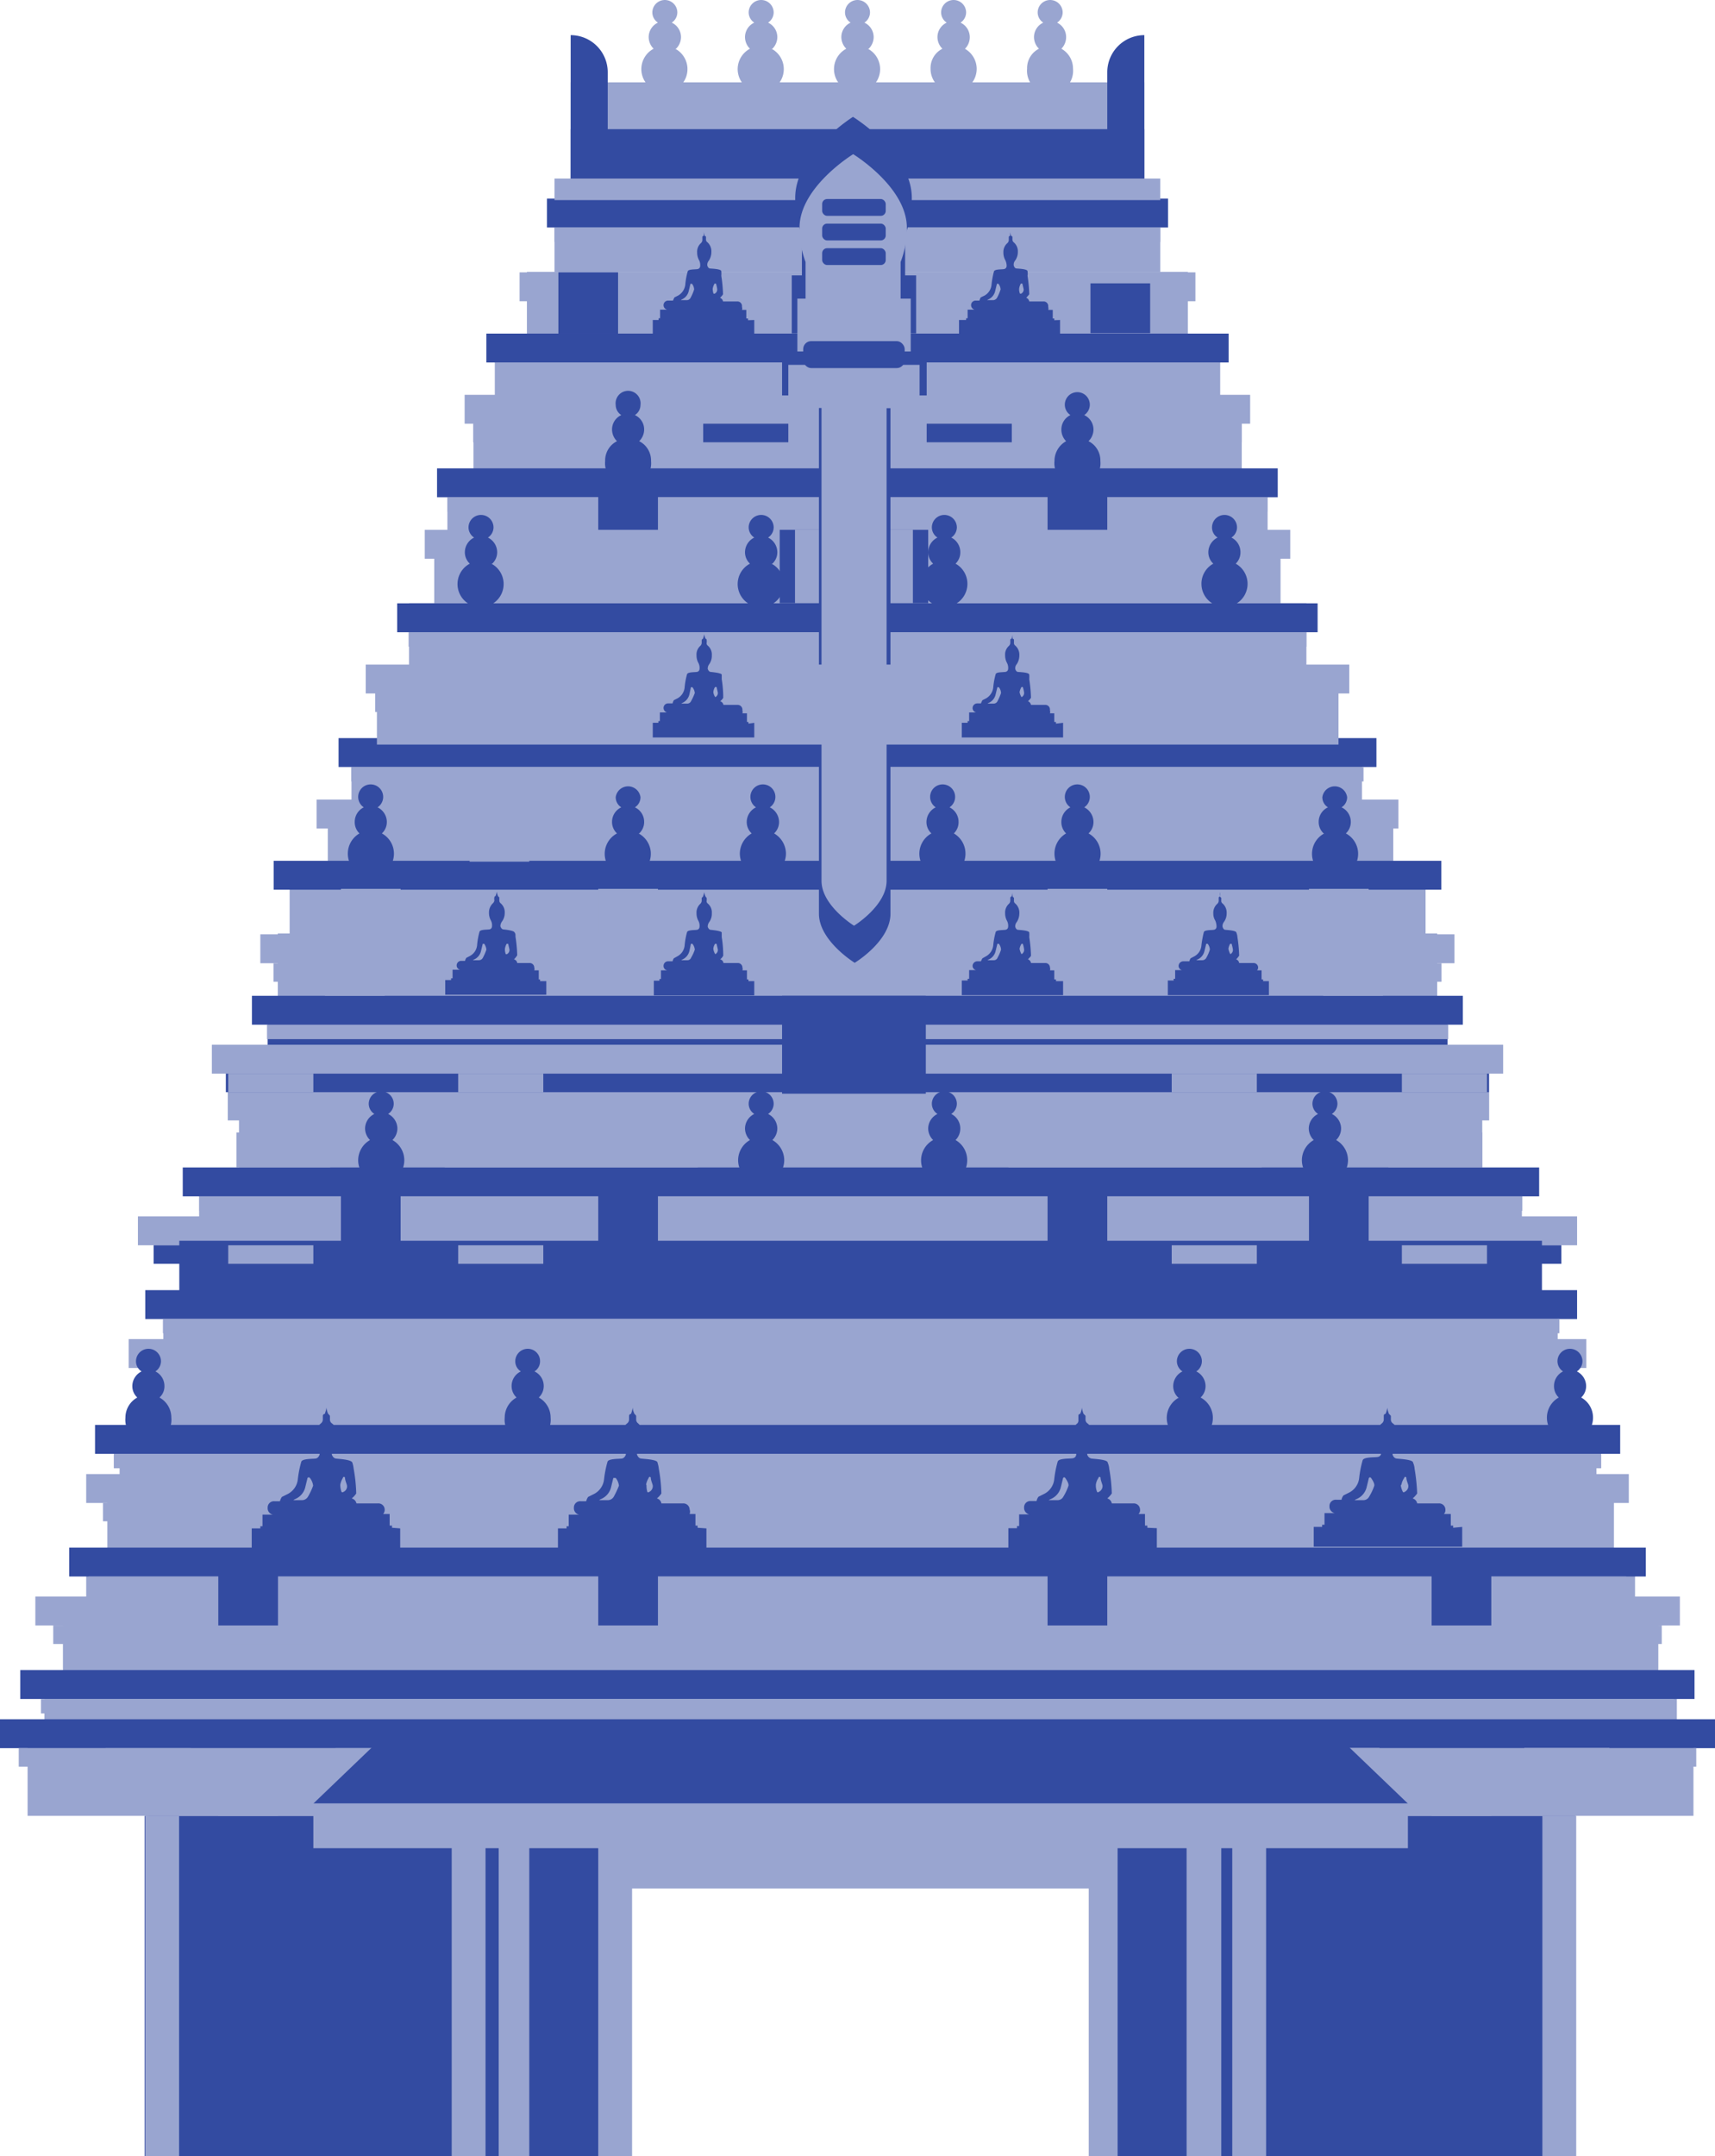 <svg xmlns="http://www.w3.org/2000/svg" viewBox="0 0 79.58 100"><defs><style>.cls-1{fill:#99a5d0;}.cls-2{fill:#334ba1;}</style></defs><g id="Layer_2" data-name="Layer 2"><g id="Layer_1-2" data-name="Layer 1"><polygon class="cls-1" points="6.88 84.21 6.88 100 29.33 100 29.33 87.58 50.52 87.58 50.52 100 73.11 100 73.11 84.21 6.88 84.21"></polygon><rect class="cls-2" x="6.71" y="84.21" width="16.43" height="15.79"></rect><rect class="cls-2" x="56.67" y="84.21" width="16.43" height="15.79"></rect><rect class="cls-1" x="6.74" y="84.21" width="1.57" height="15.79"></rect><rect class="cls-1" x="20.96" y="84.21" width="1.57" height="15.79"></rect><rect class="cls-1" x="57.18" y="84.21" width="1.57" height="15.79"></rect><rect class="cls-1" x="71.57" y="84.21" width="1.57" height="15.79"></rect><path class="cls-1" d="M40.31,2.26a.76.76,0,0,0,.23-.54.74.74,0,0,0-.43-.67.57.57,0,0,0,.26-.47.58.58,0,1,0-1.16,0,.57.57,0,0,0,.26.47.74.74,0,0,0-.43.67.76.76,0,0,0,.23.54,1.07,1.07,0,1,0,1,0Z"></path><path class="cls-1" d="M35.84,2.26a.76.76,0,0,0,.23-.54.74.74,0,0,0-.43-.67A.57.57,0,0,0,35.9.58a.58.58,0,1,0-1.16,0,.57.57,0,0,0,.26.47.74.74,0,0,0-.43.67.76.76,0,0,0,.23.54,1.07,1.07,0,1,0,1,0Z"></path><path class="cls-1" d="M31.37,2.26a.76.76,0,0,0,.23-.54.74.74,0,0,0-.43-.67.57.57,0,0,0,.26-.47.58.58,0,0,0-1.16,0,.57.57,0,0,0,.26.47.74.74,0,0,0-.43.67.76.76,0,0,0,.23.54,1.07,1.07,0,1,0,1,0Z"></path><path class="cls-1" d="M49.25,2.26a.76.76,0,0,0,.22-.54.74.74,0,0,0-.42-.67.57.57,0,0,0,.26-.47.58.58,0,0,0-1.16,0,.57.57,0,0,0,.26.47.74.74,0,0,0-.43.67.76.76,0,0,0,.23.54,1,1,0,0,0-.55.92,1.07,1.07,0,1,0,2.13,0A1.05,1.05,0,0,0,49.25,2.26Z"></path><path class="cls-1" d="M44.78,2.26A.76.76,0,0,0,45,1.72a.74.74,0,0,0-.43-.67.57.57,0,0,0,.26-.47.58.58,0,0,0-1.16,0,.57.57,0,0,0,.26.47.74.74,0,0,0-.43.67.76.76,0,0,0,.23.54,1,1,0,0,0-.55.92,1.07,1.07,0,1,0,1.59-.92Z"></path><rect class="cls-1" x="26.48" y="3.82" width="26.62" height="5.08"></rect><rect class="cls-2" x="26.48" y="5.99" width="26.62" height="3.4"></rect><rect class="cls-1" x="25.73" y="9.21" width="28.11" height="3.4"></rect><rect class="cls-1" x="24.45" y="12.61" width="30.67" height="3.4"></rect><rect class="cls-1" x="22.96" y="15.53" width="33.66" height="3.4"></rect><rect class="cls-1" x="21.97" y="18.73" width="35.65" height="3.4"></rect><rect class="cls-1" x="18.98" y="27.97" width="41.64" height="3.4"></rect><rect class="cls-1" x="16.31" y="34.29" width="46.89" height="3.4"></rect><rect class="cls-1" x="13.44" y="40.27" width="52.71" height="3.4"></rect><rect class="cls-1" x="12.89" y="43.29" width="53.8" height="3.4"></rect><rect class="cls-2" x="12.42" y="46.24" width="54.75" height="3.4"></rect><rect class="cls-1" x="10.57" y="48.56" width="58.53" height="3.4"></rect><rect class="cls-1" x="11.09" y="51.95" width="57.69" height="2.9"></rect><rect class="cls-1" x="9.24" y="54.48" width="61.38" height="3.4"></rect><rect class="cls-1" x="7.58" y="60.24" width="64.7" height="3.4"></rect><rect class="cls-1" x="6.92" y="63.18" width="66.03" height="3.4"></rect><rect class="cls-1" x="5.55" y="66.19" width="68.53" height="3.4"></rect><rect class="cls-1" x="4" y="72.11" width="71.87" height="3.4"></rect><rect class="cls-1" x="2.06" y="77.87" width="75.75" height="3.4"></rect><rect class="cls-1" x="1.28" y="80.81" width="77.3" height="3.4"></rect><path class="cls-2" d="M28.2,9.21H26.48V1.63h0A1.72,1.72,0,0,1,28.2,3.35Z"></path><path class="cls-2" d="M51.38,9.21H53.1V1.63h0a1.72,1.72,0,0,0-1.72,1.72Z"></path><rect class="cls-2" x="25.38" y="9.21" width="28.82" height="1.34"></rect><rect class="cls-1" x="24.11" y="12.63" width="31.36" height="1.34"></rect><rect class="cls-1" x="21.56" y="18.31" width="36.45" height="1.34"></rect><rect class="cls-1" x="21.96" y="19.65" width="35.66" height="0.86"></rect><polygon class="cls-1" points="58.82 24.57 58.82 21.84 20.76 21.84 20.76 24.57 19.71 24.57 19.71 25.91 20.15 25.91 20.15 28.24 59.42 28.24 59.42 26.77 59.42 25.91 59.87 25.91 59.87 24.57 58.82 24.57"></polygon><polygon class="cls-1" points="64.89 37.08 14.69 37.08 14.69 38.42 15.21 38.42 15.21 40.61 64.65 40.61 64.65 38.42 64.89 38.42 64.89 37.08"></polygon><rect class="cls-1" x="12.08" y="43.33" width="55.41" height="1.34"></rect><rect class="cls-1" x="12.69" y="44.67" width="54.2" height="0.86"></rect><rect class="cls-1" x="9.83" y="48.45" width="59.92" height="1.34"></rect><rect class="cls-2" x="10.48" y="49.79" width="58.61" height="0.86"></rect><rect class="cls-1" x="25.73" y="10.55" width="28.11" height="0.67"></rect><rect class="cls-2" x="22.57" y="15.47" width="34.44" height="1.34"></rect><rect class="cls-1" x="22.99" y="16.81" width="33.59" height="0.67"></rect><rect class="cls-2" x="20.28" y="21.72" width="39.01" height="1.34"></rect><rect class="cls-1" x="20.76" y="23.06" width="38.05" height="0.67"></rect><rect class="cls-2" x="18.43" y="27.98" width="42.71" height="1.34"></rect><rect class="cls-1" x="18.96" y="29.32" width="41.66" height="0.67"></rect><rect class="cls-2" x="15.71" y="34.23" width="48.16" height="1.34"></rect><rect class="cls-1" x="16.3" y="35.57" width="46.97" height="0.67"></rect><rect class="cls-2" x="12.7" y="39.92" width="54.18" height="1.34"></rect><rect class="cls-2" x="11.69" y="46.18" width="56.19" height="1.34"></rect><rect class="cls-1" x="12.39" y="47.52" width="54.81" height="0.67"></rect><rect class="cls-1" x="6.4" y="56.41" width="66.78" height="1.34"></rect><polygon class="cls-2" points="72.45 57.75 71.55 57.75 71.55 57.54 8.32 57.54 8.32 57.75 7.13 57.75 7.13 58.61 8.32 58.61 8.32 60.94 71.55 60.94 71.55 58.61 72.45 58.61 72.45 57.75"></polygon><rect class="cls-2" x="8.48" y="54.14" width="62.94" height="1.34"></rect><rect class="cls-1" x="9.25" y="55.48" width="61.39" height="0.67"></rect><rect class="cls-1" x="5.97" y="62.1" width="67.64" height="1.34"></rect><rect class="cls-1" x="6.71" y="63.44" width="66.15" height="0.86"></rect><rect class="cls-2" x="6.74" y="59.83" width="66.44" height="1.34"></rect><rect class="cls-1" x="7.56" y="61.16" width="64.8" height="0.67"></rect><rect class="cls-1" x="4" y="68.36" width="71.58" height="1.34"></rect><polygon class="cls-1" points="4.98 69.08 4.98 69.69 4.78 69.69 4.78 70.55 4.98 70.55 4.98 72.48 74.89 72.48 74.89 69.08 4.98 69.08"></polygon><rect class="cls-2" x="4.41" y="66.08" width="70.77" height="1.34"></rect><rect class="cls-1" x="5.28" y="67.42" width="69.02" height="0.67"></rect><rect class="cls-1" x="1.64" y="74.04" width="76.31" height="1.34"></rect><polygon class="cls-1" points="77.11 75.38 76.95 75.38 76.95 75.17 2.92 75.17 2.92 75.38 2.47 75.38 2.47 76.24 2.92 76.24 2.92 78.57 76.95 78.57 76.95 76.24 77.11 76.24 77.11 75.38"></polygon><rect class="cls-2" x="3.21" y="71.77" width="73.16" height="1.34"></rect><rect class="cls-1" x="4.11" y="73.11" width="71.35" height="0.67"></rect><rect class="cls-2" y="79.73" width="79.58" height="1.34"></rect><rect class="cls-1" x="0.87" y="81.07" width="77.84" height="0.86"></rect><rect class="cls-2" x="0.94" y="77.45" width="77.69" height="1.34"></rect><rect class="cls-1" x="1.9" y="78.79" width="75.77" height="0.67"></rect><rect class="cls-1" x="25.73" y="8.28" width="28.11" height="1"></rect><rect class="cls-2" x="36.18" y="24.57" width="6.89" height="3.4"></rect><rect class="cls-1" x="36.89" y="24.57" width="5.47" height="3.4"></rect><rect class="cls-2" x="36.29" y="46.18" width="6.67" height="4.54"></rect><path class="cls-2" d="M43,16.13H41.29v-.67h1.22V12.77H42V10.91h0a4.85,4.85,0,0,0,.31-1.74c0-2.07-2.73-3.75-2.73-3.75S36.9,7.1,36.9,9.17a4.85,4.85,0,0,0,.31,1.74v1.86h-.47v2.69H38v.67H36.29v2.21H38V42.28h0s0,.06,0,.09c0,1.26,1.66,2.28,1.66,2.28s1.66-1,1.66-2.28c0,0,0-.06,0-.09h0V18.34H43Z"></path><path class="cls-1" d="M42.67,16.92H41.14V16.3h1.12V13.85h-.47v-1.7h0a4.25,4.25,0,0,0,.29-1.59c0-1.89-2.49-3.41-2.49-3.41s-2.49,1.52-2.49,3.41a4.46,4.46,0,0,0,.28,1.59v1.7H37V16.3h1.12v.62H36.58v2h1.54V40.76h0v.09c0,1.15,1.51,2.08,1.51,2.08s1.51-.93,1.51-2.08c0,0,0-.06,0-.09h0V18.93h1.53Z"></path><path class="cls-2" d="M35.84,26.14a.72.72,0,0,0,.23-.53.76.76,0,0,0-.43-.68.57.57,0,0,0,.26-.47.58.58,0,0,0-1.16,0,.57.57,0,0,0,.26.47.76.76,0,0,0-.43.68.72.72,0,0,0,.23.53,1.07,1.07,0,1,0,1,0Z"></path><path class="cls-2" d="M22.84,26.14a.72.72,0,0,0,.23-.53.76.76,0,0,0-.43-.68.57.57,0,0,0,.26-.47.58.58,0,0,0-1.16,0,.57.57,0,0,0,.26.47.76.76,0,0,0-.43.68.72.72,0,0,0,.23.53,1.07,1.07,0,1,0,1,0Z"></path><path class="cls-2" d="M17.72,38.65a.72.72,0,0,0,.23-.53.76.76,0,0,0-.43-.68.58.58,0,1,0-.64,0,.75.75,0,0,0-.42.68.72.72,0,0,0,.22.53,1.08,1.08,0,0,0-.54.93,1.07,1.07,0,1,0,1.58-.93Z"></path><path class="cls-2" d="M29.66,38.65a.72.72,0,0,0,.23-.53.74.74,0,0,0-.43-.68.55.55,0,0,0,.26-.47.58.58,0,0,0-1.15,0,.55.55,0,0,0,.26.47.74.74,0,0,0-.43.68.72.72,0,0,0,.23.53,1.07,1.07,0,1,0,1,0Z"></path><path class="cls-2" d="M35.92,38.65a.72.72,0,0,0,.23-.53.76.76,0,0,0-.43-.68.58.58,0,1,0-.64,0,.76.76,0,0,0-.43.68.72.72,0,0,0,.23.53,1.09,1.09,0,0,0-.55.93,1.07,1.07,0,0,0,2.14,0A1.09,1.09,0,0,0,35.92,38.65Z"></path><path class="cls-2" d="M29.66,20.46a.76.76,0,0,0,.23-.54.73.73,0,0,0-.43-.67.56.56,0,0,0,.26-.47.58.58,0,1,0-1.15,0,.56.56,0,0,0,.26.47.73.73,0,0,0-.43.67.76.76,0,0,0,.23.54,1,1,0,0,0-.55.92,1.07,1.07,0,1,0,2.13,0A1,1,0,0,0,29.66,20.46Z"></path><path class="cls-2" d="M43.3,26.14a.72.72,0,0,1-.23-.53.76.76,0,0,1,.43-.68.57.57,0,0,1-.26-.47.58.58,0,1,1,1.16,0,.57.57,0,0,1-.26.47.75.75,0,0,1,.42.68.72.72,0,0,1-.22.53,1.07,1.07,0,1,1-1.59.93A1.06,1.06,0,0,1,43.3,26.14Z"></path><path class="cls-2" d="M35.84,52.87a.76.76,0,0,0,.23-.54.76.76,0,0,0-.43-.67.57.57,0,0,0,.26-.47.58.58,0,0,0-1.16,0,.57.57,0,0,0,.26.47.76.76,0,0,0-.43.67.76.76,0,0,0,.23.54,1.08,1.08,0,0,0-.55.93,1.07,1.07,0,0,0,2.14,0A1.08,1.08,0,0,0,35.84,52.87Z"></path><path class="cls-2" d="M18.21,52.87a.76.76,0,0,0,.23-.54.76.76,0,0,0-.43-.67.57.57,0,0,0,.26-.47.58.58,0,0,0-1.16,0,.57.57,0,0,0,.26.47.76.76,0,0,0-.43.67.76.76,0,0,0,.23.54,1.08,1.08,0,0,0-.55.93,1.07,1.07,0,1,0,1.59-.93Z"></path><polygon class="cls-1" points="16.97 30.82 16.97 32.16 17.41 32.16 17.41 33.02 17.47 33.02 17.49 33.02 17.49 34.53 62.11 34.53 62.11 33.02 62.11 32.16 62.61 32.16 62.61 30.82 16.97 30.82"></polygon><path class="cls-2" d="M62,52.87a.76.76,0,0,0,.23-.54.76.76,0,0,0-.43-.67.57.57,0,0,0,.26-.47.58.58,0,1,0-1.16,0,.57.57,0,0,0,.26.47.76.76,0,0,0-.43.67.76.76,0,0,0,.23.54,1.08,1.08,0,0,0-.55.93,1.07,1.07,0,0,0,2.14,0A1.08,1.08,0,0,0,62,52.87Z"></path><path class="cls-2" d="M43.3,52.87a.76.76,0,0,1-.23-.54.76.76,0,0,1,.43-.67.57.57,0,0,1-.26-.47.58.58,0,0,1,1.16,0,.57.57,0,0,1-.26.47.75.75,0,0,1,.42.67.76.76,0,0,1-.22.54,1.07,1.07,0,0,1,.54.93,1.07,1.07,0,1,1-1.58-.93Z"></path><path class="cls-2" d="M25,64.81a.72.72,0,0,0,.23-.53.74.74,0,0,0-.43-.68.55.55,0,0,0,.26-.47.57.57,0,0,0-.57-.58.58.58,0,0,0-.58.58.55.55,0,0,0,.26.47.74.74,0,0,0-.43.68.72.72,0,0,0,.23.53,1.06,1.06,0,0,0-.55.93,1.07,1.07,0,1,0,2.13,0A1.06,1.06,0,0,0,25,64.81Z"></path><path class="cls-2" d="M7.4,64.81a.69.69,0,0,0,.23-.53.75.75,0,0,0-.42-.68.57.57,0,0,0,.26-.47.58.58,0,0,0-1.16,0,.55.55,0,0,0,.26.47.76.76,0,0,0-.43.68.72.72,0,0,0,.23.53,1.06,1.06,0,0,0-.55.93,1.07,1.07,0,1,0,2.13,0A1.06,1.06,0,0,0,7.4,64.81Z"></path><path class="cls-2" d="M73.37,64.81a.72.72,0,0,0,.23-.53.76.76,0,0,0-.43-.68.57.57,0,0,0,.26-.47.58.58,0,0,0-1.16,0,.57.57,0,0,0,.26.47.75.75,0,0,0-.42.68.72.72,0,0,0,.22.53,1.07,1.07,0,1,0,1.59.93A1.06,1.06,0,0,0,73.37,64.81Z"></path><path class="cls-2" d="M54.67,64.81a.72.72,0,0,1-.23-.53.76.76,0,0,1,.43-.68.57.57,0,0,1-.26-.47.58.58,0,1,1,1.16,0,.57.57,0,0,1-.26.47.76.76,0,0,1,.43.68.72.72,0,0,1-.23.53,1.07,1.07,0,1,1-1,0Z"></path><path class="cls-2" d="M56.3,26.14a.72.72,0,0,1-.23-.53.76.76,0,0,1,.43-.68.55.55,0,0,1-.26-.47.58.58,0,1,1,1.16,0,.57.57,0,0,1-.26.47.75.75,0,0,1,.42.68.72.72,0,0,1-.22.53,1.07,1.07,0,1,1-1.59.93A1.06,1.06,0,0,1,56.3,26.14Z"></path><path class="cls-2" d="M61.42,38.65a.72.72,0,0,1-.23-.53.74.74,0,0,1,.43-.68.55.55,0,0,1-.26-.47.58.58,0,0,1,1.15,0,.55.55,0,0,1-.26.47.74.74,0,0,1,.43.68.72.72,0,0,1-.23.53,1.07,1.07,0,1,1-1,0Z"></path><path class="cls-2" d="M49.47,38.65a.72.72,0,0,1-.22-.53.75.75,0,0,1,.42-.68.58.58,0,1,1,.64,0,.76.76,0,0,1,.43.68.72.72,0,0,1-.23.53,1.07,1.07,0,1,1-1.58.93A1.08,1.08,0,0,1,49.47,38.65Z"></path><path class="cls-2" d="M43.22,38.65a.72.72,0,0,1-.23-.53.76.76,0,0,1,.43-.68.58.58,0,1,1,.64,0,.75.75,0,0,1,.42.68.72.72,0,0,1-.22.53,1.08,1.08,0,0,1,.54.93,1.07,1.07,0,1,1-1.58-.93Z"></path><path class="cls-2" d="M49.47,20.46a.76.76,0,0,1-.22-.54.74.74,0,0,1,.42-.67.58.58,0,1,1,.64,0,.74.74,0,0,1,.43.67.76.76,0,0,1-.23.54,1,1,0,0,1,.55.92,1.07,1.07,0,1,1-2.13,0A1.05,1.05,0,0,1,49.47,20.46Z"></path><path class="cls-2" d="M34.71,14.85v-.08h-.08v-.4h-.2a.2.2,0,0,0,0-.13v-.05a.21.21,0,0,0-.21-.21h-.67a.22.22,0,0,0-.14-.17.81.81,0,0,0,.14-.16,6.65,6.65,0,0,0-.08-.86,1.3,1.3,0,0,0,0-.21c0-.11-.44-.12-.53-.13s-.12-.14-.12-.14a.29.29,0,0,1,.07-.22.74.74,0,0,0,.12-.41.56.56,0,0,0-.19-.45.14.14,0,0,1-.06-.12V11s0-.05-.06-.06a1.31,1.31,0,0,1-.05-.21v0a.71.71,0,0,1,0,.21s-.06,0-.06.06v.13a.2.2,0,0,1-.06.14.53.53,0,0,0-.18.44.71.71,0,0,0,.08.34.49.49,0,0,1,.06.29s0,.12-.13.14-.43,0-.45.11a3.2,3.2,0,0,0-.11.6.67.67,0,0,1-.34.52l-.16.08a.71.71,0,0,0-.07.15H31a.21.21,0,0,0-.21.21v0a.21.21,0,0,0,.17.21h-.33v.4h-.07v.08h-.27v.68H35v-.68Zm-1.64-1.46a.7.7,0,0,1,.09-.24,0,0,0,0,1,.06,0,1.16,1.16,0,0,1,.06.26h0a.21.21,0,0,1-.12.21s-.05,0-.05,0A.71.71,0,0,1,33.07,13.39Zm-1.44.5a.56.56,0,0,0,.33-.4l.08-.33s.05,0,.07,0a.47.47,0,0,1,.1.26,2.1,2.1,0,0,1-.16.38.2.2,0,0,1-.18.12h-.28Z"></path><path class="cls-2" d="M48.92,14.85v-.08h-.07v-.4h-.21a.21.21,0,0,0,0-.13v-.05a.21.21,0,0,0-.21-.21h-.67a.22.22,0,0,0-.14-.17l.14-.16a6.65,6.65,0,0,0-.08-.86.64.64,0,0,0,0-.21c0-.11-.43-.12-.52-.13s-.12-.14-.12-.14a.29.29,0,0,1,.06-.22.67.67,0,0,0,.13-.41.54.54,0,0,0-.2-.45.17.17,0,0,1-.05-.12V11s0-.05-.06-.06a.71.71,0,0,1-.05-.21v0a1.31,1.31,0,0,1,0,.21s-.06,0-.06.06v.13a.2.2,0,0,1-.06.14.54.54,0,0,0-.19.44.71.71,0,0,0,.08.34.59.59,0,0,1,.07.29s0,.12-.13.14-.43,0-.46.11a4.43,4.43,0,0,0-.11.6.64.64,0,0,1-.33.52l-.17.08a.47.47,0,0,0-.06.15h-.18a.21.21,0,0,0-.21.21v0a.22.22,0,0,0,.16.21h-.32v.4h-.07v.08H44.5v.68h4.69v-.68Zm-1.63-1.46a.68.68,0,0,1,.08-.24,0,0,0,0,1,.07,0l.06.26h0a.21.21,0,0,1-.12.21,0,0,0,0,1-.05,0A.53.53,0,0,1,47.29,13.39Zm-1.44.5a.56.56,0,0,0,.33-.4l.08-.33s.05,0,.07,0a.47.47,0,0,1,.1.26,2.1,2.1,0,0,1-.16.38.22.22,0,0,1-.19.12H45.8Z"></path><path class="cls-2" d="M34.73,33.56v-.08h-.07v-.4h-.21a.21.21,0,0,0,0-.13V32.9a.22.22,0,0,0-.21-.21h-.67a.22.22,0,0,0-.15-.17.57.57,0,0,0,.14-.16,5.34,5.34,0,0,0-.07-.86c0-.14,0-.13,0-.21s-.43-.12-.52-.13-.13-.14-.13-.14a.34.34,0,0,1,.07-.22.66.66,0,0,0,.12-.41.53.53,0,0,0-.19-.45.13.13,0,0,1-.05-.12.49.49,0,0,0,0-.14s0-.05-.05-.06a.67.67,0,0,1-.06-.21v0a1.13,1.13,0,0,1-.06.21.12.12,0,0,0-.06.06v.13a.2.2,0,0,1-.06.14.53.53,0,0,0-.18.44.71.71,0,0,0,.08.34.49.49,0,0,1,.06.29s0,.12-.12.14-.43,0-.46.11a3.2,3.2,0,0,0-.11.6.65.65,0,0,1-.34.52l-.16.08a.47.47,0,0,0-.06.15H31a.21.21,0,0,0-.21.21v0a.22.22,0,0,0,.16.21h-.33v.4h-.07v.08h-.26v.68H35v-.68ZM33.1,32.1a.53.53,0,0,1,.08-.24s.06,0,.07,0l.06.26h0a.21.21,0,0,1-.12.21s0,0,0,0A.53.53,0,0,1,33.1,32.1Zm-1.44.5a.58.58,0,0,0,.33-.4l.07-.33s0,0,.07,0a.49.49,0,0,1,.11.27,2.66,2.66,0,0,1-.17.37.2.2,0,0,1-.18.12h-.28Z"></path><path class="cls-2" d="M49,33.56v-.08h-.08v-.4h-.2a.2.2,0,0,0,0-.13V32.9a.21.21,0,0,0-.21-.21h-.67a.22.22,0,0,0-.14-.17.81.81,0,0,0,.14-.16,6.65,6.65,0,0,0-.08-.86,1.3,1.3,0,0,0,0-.21c0-.11-.44-.12-.53-.13s-.12-.14-.12-.14a.29.29,0,0,1,.07-.22.74.74,0,0,0,.12-.41.56.56,0,0,0-.19-.45.14.14,0,0,1-.06-.12v-.14s0-.05-.06-.06a1.31,1.31,0,0,1,0-.21v0a.71.71,0,0,1-.05.21s-.06,0-.06.06v.13a.2.2,0,0,1-.06.14.53.53,0,0,0-.18.44.71.71,0,0,0,.08.34.49.49,0,0,1,.06.29s0,.12-.13.14-.43,0-.45.11a3.2,3.2,0,0,0-.11.6.67.67,0,0,1-.34.52l-.16.08a.71.71,0,0,0-.07.15h-.18a.22.22,0,0,0-.21.21v0a.21.21,0,0,0,.17.21h-.33v.4h-.07v.08h-.27v.68h4.7v-.68ZM47.31,32.1a.7.7,0,0,1,.09-.24,0,0,0,0,1,.06,0,1.16,1.16,0,0,1,.06.26h0a.21.21,0,0,1-.12.21s0,0,0,0A.71.71,0,0,1,47.31,32.1Zm-1.44.5a.56.56,0,0,0,.33-.4l.08-.33s0,0,.07,0a.47.47,0,0,1,.1.27,2.41,2.41,0,0,1-.16.37.2.2,0,0,1-.18.12h-.29Z"></path><path class="cls-2" d="M34.73,45.5v-.08h-.07V45h-.21a.19.19,0,0,0,0-.13v0a.21.21,0,0,0-.21-.21h-.67a.2.2,0,0,0-.15-.17.57.57,0,0,0,.14-.17,5.34,5.34,0,0,0-.07-.86c0-.14,0-.13,0-.21s-.43-.12-.52-.13-.13-.14-.13-.14a.36.36,0,0,1,.07-.22.66.66,0,0,0,.12-.41.53.53,0,0,0-.19-.45.13.13,0,0,1-.05-.12.53.53,0,0,0,0-.14s0,0-.05-.06a.67.67,0,0,1-.06-.21v0h0v0a1.13,1.13,0,0,1-.06.21s0,0-.06.06v.13a.2.2,0,0,1-.06.14.55.55,0,0,0-.18.44.71.71,0,0,0,.08.34.49.49,0,0,1,.06.29s0,.12-.12.14-.43,0-.46.11a3.4,3.4,0,0,0-.11.6.64.64,0,0,1-.34.52l-.16.09a.38.38,0,0,0-.06.14H31a.21.21,0,0,0-.21.21v0A.2.2,0,0,0,31,45h-.33v.4h-.07v.08h-.26v.68H35V45.5ZM33.1,44a.49.49,0,0,1,.08-.23,0,0,0,0,1,.07,0l.06.26h0a.22.22,0,0,1-.12.22,0,0,0,0,1,0,0A.61.61,0,0,1,33.1,44Zm-1.44.5a.58.58,0,0,0,.33-.4l.07-.33a0,0,0,0,1,.07,0,.49.49,0,0,1,.11.27,1.91,1.91,0,0,1-.17.37.18.18,0,0,1-.18.12h-.28Z"></path><path class="cls-2" d="M25.06,45.5v-.08H25V45h-.21a.19.19,0,0,0,0-.13v0a.21.21,0,0,0-.21-.21H24a.2.2,0,0,0-.15-.17A.94.94,0,0,0,24,44.3a6.65,6.65,0,0,0-.08-.86c0-.14,0-.13-.05-.21s-.43-.12-.52-.13-.13-.14-.13-.14a.36.36,0,0,1,.07-.22.67.67,0,0,0,.13-.41.54.54,0,0,0-.2-.45.17.17,0,0,1-.05-.12v-.14s0,0-.06-.06a1.13,1.13,0,0,1-.06-.21v0h0v0a.67.67,0,0,1-.06.21s-.05,0-.05.06a.28.28,0,0,0,0,.13.21.21,0,0,1-.07.14.58.58,0,0,0-.18.44.71.71,0,0,0,.08.34.49.49,0,0,1,.06.29s0,.12-.12.14-.43,0-.46.11a3.4,3.4,0,0,0-.11.6.63.63,0,0,1-.33.52l-.17.09a.38.38,0,0,0-.06.14h-.18a.21.21,0,0,0-.21.21v0a.2.2,0,0,0,.16.2H21v.4h-.07v.08h-.27v.68h4.69V45.5ZM23.43,44a.63.63,0,0,1,.08-.23s.06,0,.07,0l.06.26h0a.22.22,0,0,1-.12.22,0,0,0,0,1-.05,0A.61.61,0,0,1,23.43,44Zm-1.44.5a.56.56,0,0,0,.33-.4l.08-.33s.05,0,.07,0a.56.56,0,0,1,.1.27,2.58,2.58,0,0,1-.16.37.21.21,0,0,1-.19.12h-.28Z"></path><path class="cls-2" d="M58.61,45.5v-.08h-.07V45h-.21a.19.19,0,0,0,.05-.13v0a.21.21,0,0,0-.21-.21H57.5a.21.21,0,0,0-.14-.17,1.33,1.33,0,0,0,.14-.17,6.65,6.65,0,0,0-.08-.86.64.64,0,0,0-.05-.21c0-.1-.43-.12-.52-.13s-.12-.14-.12-.14a.3.3,0,0,1,.06-.22.67.67,0,0,0,.13-.41.56.56,0,0,0-.19-.45.14.14,0,0,1-.06-.12v-.14s0,0-.06-.06a.71.71,0,0,1,0-.21v0h0v0a1.31,1.31,0,0,1,0,.21s-.06,0-.06.06v.13a.2.2,0,0,1-.06.14.55.55,0,0,0-.19.44.62.62,0,0,0,.09.34.72.72,0,0,1,.06.29s0,.12-.13.14-.43,0-.46.11a4.8,4.8,0,0,0-.11.6.63.63,0,0,1-.33.52l-.17.09a.38.38,0,0,0-.06.14H54.9a.22.22,0,0,0-.21.21v0a.2.2,0,0,0,.16.2h-.32v.4h-.07v.08h-.27v.68h4.69V45.5ZM57,44a.63.63,0,0,1,.08-.23s.06,0,.07,0a2.23,2.23,0,0,1,.06.26h0a.22.22,0,0,1-.12.22s0,0,0,0A.86.86,0,0,1,57,44Zm-1.44.5a.56.56,0,0,0,.33-.4l.08-.33a0,0,0,0,1,.07,0,.47.47,0,0,1,.1.27,1.79,1.79,0,0,1-.16.37.21.21,0,0,1-.19.12h-.28Z"></path><path class="cls-2" d="M49,45.5v-.08h-.08V45h-.2a.18.18,0,0,0,0-.13v0a.21.21,0,0,0-.21-.21h-.67a.21.21,0,0,0-.14-.17c.06-.07.13-.13.14-.17a6.65,6.65,0,0,0-.08-.86,1.3,1.3,0,0,0,0-.21c0-.1-.44-.12-.53-.13s-.12-.14-.12-.14a.31.31,0,0,1,.07-.22.74.74,0,0,0,.12-.41.56.56,0,0,0-.19-.45.14.14,0,0,1-.06-.12v-.14s0,0-.06-.06a1.31,1.31,0,0,1,0-.21v0h0v0a.71.71,0,0,1-.05.21s-.06,0-.06.06v.13a.2.2,0,0,1-.06.14.55.55,0,0,0-.18.44.71.71,0,0,0,.08.34.49.49,0,0,1,.06.29s0,.12-.13.14-.43,0-.45.11a3.4,3.4,0,0,0-.11.6.66.66,0,0,1-.34.52l-.16.09a.54.54,0,0,0-.07.14h-.18a.22.22,0,0,0-.21.21v0a.2.2,0,0,0,.17.2h-.33v.4h-.07v.08h-.27v.68h4.7V45.5ZM47.31,44a.65.65,0,0,1,.09-.23s.06,0,.06,0a1.16,1.16,0,0,1,.06.26h0a.22.22,0,0,1-.12.22s0,0,0,0A.85.85,0,0,1,47.31,44Zm-1.44.5a.56.56,0,0,0,.33-.4l.08-.33a0,0,0,0,1,.07,0,.47.47,0,0,1,.1.27,1.79,1.79,0,0,1-.16.37.18.18,0,0,1-.18.12h-.29Z"></path><path class="cls-2" d="M32.37,70.85v-.1h-.1v-.54H32A.29.29,0,0,0,32,70V70a.29.29,0,0,0-.31-.28h-1a.28.28,0,0,0-.21-.23,1,1,0,0,0,.21-.23,7.4,7.4,0,0,0-.12-1.15,1.38,1.38,0,0,0-.06-.28c0-.15-.64-.17-.77-.19s-.18-.18-.18-.18a.41.41,0,0,1,.09-.3.81.81,0,0,0,.19-.55A.71.71,0,0,0,29.6,66a.21.21,0,0,1-.08-.16v-.18s-.05-.07-.08-.09a.78.78,0,0,1-.08-.29v0a1.58,1.58,0,0,1-.08.29s-.08,0-.09.09v.17a.23.23,0,0,1-.09.18.73.73,0,0,0-.27.6,1,1,0,0,0,.12.46.68.68,0,0,1,.09.39s-.05.16-.18.18-.63,0-.67.15a4.92,4.92,0,0,0-.16.81.87.87,0,0,1-.5.7l-.24.12a.63.63,0,0,0-.09.2h-.26a.29.29,0,0,0-.31.28v.06a.3.3,0,0,0,.24.28h-.48v.54h-.1v.1h-.4v.92h6.89v-.92Zm-2.39-2a.91.91,0,0,1,.12-.31.05.05,0,0,1,.1,0c0,.11.08.28.09.35h0a.3.3,0,0,1-.17.3.06.06,0,0,1-.08,0A.91.91,0,0,1,30,68.88Zm-2.12.68a.8.8,0,0,0,.49-.54l.11-.45s.08,0,.11,0a.7.7,0,0,1,.15.36,4.27,4.27,0,0,1-.24.51.32.32,0,0,1-.27.16H27.8Z"></path><path class="cls-2" d="M18.19,70.85v-.1h-.11v-.54h-.3a.29.29,0,0,0,.07-.18V70a.29.29,0,0,0-.31-.28h-1a.3.3,0,0,0-.22-.23,1,1,0,0,0,.21-.23,7.4,7.4,0,0,0-.12-1.15,1.38,1.38,0,0,0-.06-.28c-.05-.15-.64-.17-.77-.19s-.18-.18-.18-.18a.41.41,0,0,1,.09-.3.81.81,0,0,0,.19-.55.71.71,0,0,0-.29-.61.21.21,0,0,1-.08-.16v-.18s-.05-.07-.08-.09a.78.78,0,0,1-.08-.29v0a1.58,1.58,0,0,1-.08.29s-.08,0-.09.09v.17a.23.23,0,0,1-.09.18.72.72,0,0,0-.26.6,1,1,0,0,0,.11.46.68.68,0,0,1,.09.39s-.05.16-.18.18-.63,0-.67.15a4.92,4.92,0,0,0-.16.81.87.87,0,0,1-.5.7l-.24.12a.63.63,0,0,0-.09.2h-.26a.29.29,0,0,0-.31.28v.06a.3.3,0,0,0,.24.28h-.48v.54h-.1v.1h-.4v.92h6.89v-.92Zm-2.4-2a.91.91,0,0,1,.12-.31.05.05,0,0,1,.1,0c0,.11.08.28.09.35h0a.28.28,0,0,1-.17.3.06.06,0,0,1-.08,0A.91.91,0,0,1,15.79,68.88Zm-2.12.68a.8.8,0,0,0,.49-.54l.11-.45a.07.07,0,0,1,.11,0,.7.7,0,0,1,.15.36,3.12,3.12,0,0,1-.24.51.32.32,0,0,1-.27.16h-.41Z"></path><path class="cls-2" d="M67.43,70.85v-.1h-.11v-.54H67a.24.24,0,0,0,.07-.18V70a.29.29,0,0,0-.31-.28h-1a.29.29,0,0,0-.21-.23,1.27,1.27,0,0,0,.21-.23,8.86,8.86,0,0,0-.12-1.15.84.84,0,0,0-.07-.28c0-.15-.63-.17-.77-.19s-.18-.18-.18-.18a.42.42,0,0,1,.1-.3.86.86,0,0,0,.18-.55.7.7,0,0,0-.28-.61.21.21,0,0,1-.08-.16v-.18s-.06-.07-.09-.09a1.58,1.58,0,0,1-.08-.29v0a.78.78,0,0,1-.08.29s-.08,0-.08.09v.17a.23.23,0,0,1-.09.18.73.73,0,0,0-.27.6A1,1,0,0,0,64,67a.68.68,0,0,1,.09.39s0,.16-.18.18-.63,0-.68.15a4.92,4.92,0,0,0-.16.81.86.86,0,0,1-.49.7l-.24.12a.46.46,0,0,0-.09.2H62a.29.29,0,0,0-.31.28v.06a.31.31,0,0,0,.24.28h-.47v.54h-.11v.1h-.39v.92h6.89v-.92Zm-2.4-2a.76.76,0,0,1,.13-.31.05.05,0,0,1,.1,0c0,.11.08.28.09.35h0a.3.3,0,0,1-.18.3.05.05,0,0,1-.07,0A.89.89,0,0,1,65,68.88Zm-2.11.68a.8.8,0,0,0,.49-.54l.11-.45a.06.06,0,0,1,.1,0c.07.1.17.26.15.36a2.45,2.45,0,0,1-.24.51.3.3,0,0,1-.27.16h-.41Z"></path><path class="cls-2" d="M53.24,70.85v-.1h-.11v-.54h-.3A.24.24,0,0,0,52.9,70V70a.29.29,0,0,0-.31-.28h-1a.29.29,0,0,0-.21-.23,1.27,1.27,0,0,0,.21-.23,7.4,7.4,0,0,0-.12-1.15.84.84,0,0,0-.07-.28c0-.15-.63-.17-.76-.19a.27.27,0,0,1-.19-.18.47.47,0,0,1,.1-.3.86.86,0,0,0,.18-.55.7.7,0,0,0-.28-.61.21.21,0,0,1-.08-.16v-.18s-.06-.07-.09-.09a1.58,1.58,0,0,1-.08-.29v0a.78.78,0,0,1-.08.29s-.08,0-.08.09v.17A.23.23,0,0,1,50,66a.73.73,0,0,0-.27.6,1,1,0,0,0,.12.46.68.68,0,0,1,.09.39s0,.16-.18.18-.63,0-.68.15a4.92,4.92,0,0,0-.16.81.86.86,0,0,1-.49.7l-.24.12a.46.46,0,0,0-.09.2h-.27a.29.29,0,0,0-.31.28v.06a.31.31,0,0,0,.24.28h-.47v.54h-.1v.1h-.4v.92h6.89v-.92Zm-2.39-2a.74.74,0,0,1,.12-.31.05.05,0,0,1,.1,0c0,.11.08.28.09.35h0a.3.3,0,0,1-.18.3.05.05,0,0,1-.07,0A.73.73,0,0,1,50.85,68.88Zm-2.12.68a.8.8,0,0,0,.49-.54l.11-.45a.06.06,0,0,1,.1,0c.07.1.17.26.15.36a2.45,2.45,0,0,1-.24.51.3.3,0,0,1-.27.16h-.41Z"></path><rect class="cls-1" x="25.91" y="30.82" width="2.77" height="3.41"></rect><rect class="cls-1" x="21.79" y="37.19" width="2.77" height="2.77"></rect><rect class="cls-1" x="15.08" y="43.33" width="2.77" height="2.85"></rect><rect class="cls-1" x="54.58" y="37.13" width="2.77" height="2.77"></rect><rect class="cls-1" x="50.6" y="31.44" width="2.77" height="2.77"></rect><rect class="cls-2" x="25.91" y="12.63" width="2.77" height="2.84"></rect><rect class="cls-2" x="50.6" y="13.14" width="2.77" height="2.31"></rect><rect class="cls-1" x="61.4" y="43.33" width="2.77" height="2.85"></rect><rect class="cls-1" x="21.96" y="19.65" width="3.95" height="0.86"></rect><rect class="cls-2" x="32.63" y="19.65" width="3.95" height="0.86"></rect><rect class="cls-1" x="10.59" y="49.79" width="3.95" height="0.86"></rect><rect class="cls-1" x="21.26" y="49.79" width="3.95" height="0.86"></rect><rect class="cls-2" x="43" y="19.65" width="3.95" height="0.86" transform="translate(89.95 40.16) rotate(180)"></rect><rect class="cls-1" x="65.04" y="49.79" width="3.95" height="0.86" transform="translate(134.04 100.44) rotate(180)"></rect><rect class="cls-1" x="54.38" y="49.79" width="3.95" height="0.86" transform="translate(112.7 100.44) rotate(180)"></rect><rect class="cls-1" x="10.59" y="57.75" width="3.95" height="0.86"></rect><rect class="cls-1" x="21.26" y="57.75" width="3.95" height="0.86"></rect><rect class="cls-1" x="65.04" y="57.75" width="3.95" height="0.86" transform="translate(134.04 116.36) rotate(180)"></rect><rect class="cls-1" x="54.38" y="57.75" width="3.95" height="0.86" transform="translate(112.7 116.36) rotate(180)"></rect><rect class="cls-1" x="10.59" y="75.38" width="3.95" height="0.86"></rect><rect class="cls-1" x="21.26" y="75.38" width="3.95" height="0.86"></rect><rect class="cls-1" x="65.04" y="75.38" width="3.95" height="0.86" transform="translate(134.04 151.62) rotate(180)"></rect><rect class="cls-1" x="54.38" y="75.38" width="3.95" height="0.86" transform="translate(112.7 151.62) rotate(180)"></rect><rect class="cls-1" x="4.9" y="81.07" width="3.95" height="0.86"></rect><rect class="cls-1" x="15.57" y="81.07" width="3.95" height="0.86"></rect><rect class="cls-1" x="70.73" y="81.07" width="3.95" height="0.86" transform="translate(145.41 162.99) rotate(180)"></rect><rect class="cls-1" x="60.06" y="81.07" width="3.95" height="0.86" transform="translate(124.07 162.99) rotate(180)"></rect><rect class="cls-2" x="38.15" y="9.23" width="2.95" height="0.78" rx="0.23"></rect><rect class="cls-2" x="38.15" y="10.37" width="2.95" height="0.78" rx="0.23"></rect><rect class="cls-2" x="37.27" y="15.82" width="4.71" height="1.25" rx="0.37"></rect><rect class="cls-2" x="38.15" y="11.51" width="2.95" height="0.78" rx="0.23"></rect><rect class="cls-2" x="27.76" y="23.02" width="2.77" height="1.55"></rect><rect class="cls-2" x="48.61" y="23.02" width="2.77" height="1.55"></rect><rect class="cls-1" x="27.76" y="41.22" width="2.77" height="2.1"></rect><rect class="cls-1" x="15.82" y="41.22" width="2.77" height="2.1"></rect><rect class="cls-1" x="60.74" y="41.22" width="2.77" height="2.1"></rect><rect class="cls-1" x="48.61" y="41.22" width="2.77" height="2.1"></rect><rect class="cls-2" x="27.76" y="55.44" width="2.77" height="2.32"></rect><rect class="cls-2" x="15.82" y="55.44" width="2.77" height="2.32"></rect><rect class="cls-2" x="60.74" y="55.44" width="2.77" height="2.32"></rect><rect class="cls-2" x="48.61" y="55.44" width="2.77" height="2.32"></rect><rect class="cls-2" x="27.76" y="73.06" width="2.77" height="2.32"></rect><rect class="cls-2" x="10.13" y="73.06" width="2.77" height="2.32"></rect><rect class="cls-2" x="66.43" y="73.06" width="2.77" height="2.32"></rect><rect class="cls-1" x="10.13" y="81.93" width="2.77" height="2.28"></rect><rect class="cls-1" x="66.43" y="81.93" width="2.77" height="2.28"></rect><rect class="cls-2" x="48.61" y="73.06" width="2.77" height="2.32"></rect><rect class="cls-1" x="20.64" y="52.52" width="11.74" height="1.62"></rect><rect class="cls-1" x="46.8" y="52.52" width="11.74" height="1.62"></rect><rect class="cls-1" x="64.43" y="52.52" width="4.35" height="1.62"></rect><rect class="cls-1" x="10.97" y="52.52" width="4.35" height="1.62"></rect><path class="cls-2" d="M65.33,83.64H14.54l2.89-2.77a3.75,3.75,0,0,1,2.59-1H59.83a3.79,3.79,0,0,1,2.61,1Z"></path><rect class="cls-1" x="14.54" y="83.64" width="50.79" height="2.07"></rect><rect class="cls-2" x="24.56" y="85.71" width="3.2" height="14.29"></rect><rect class="cls-2" x="51.86" y="85.71" width="3.2" height="14.29"></rect></g></g></svg>
